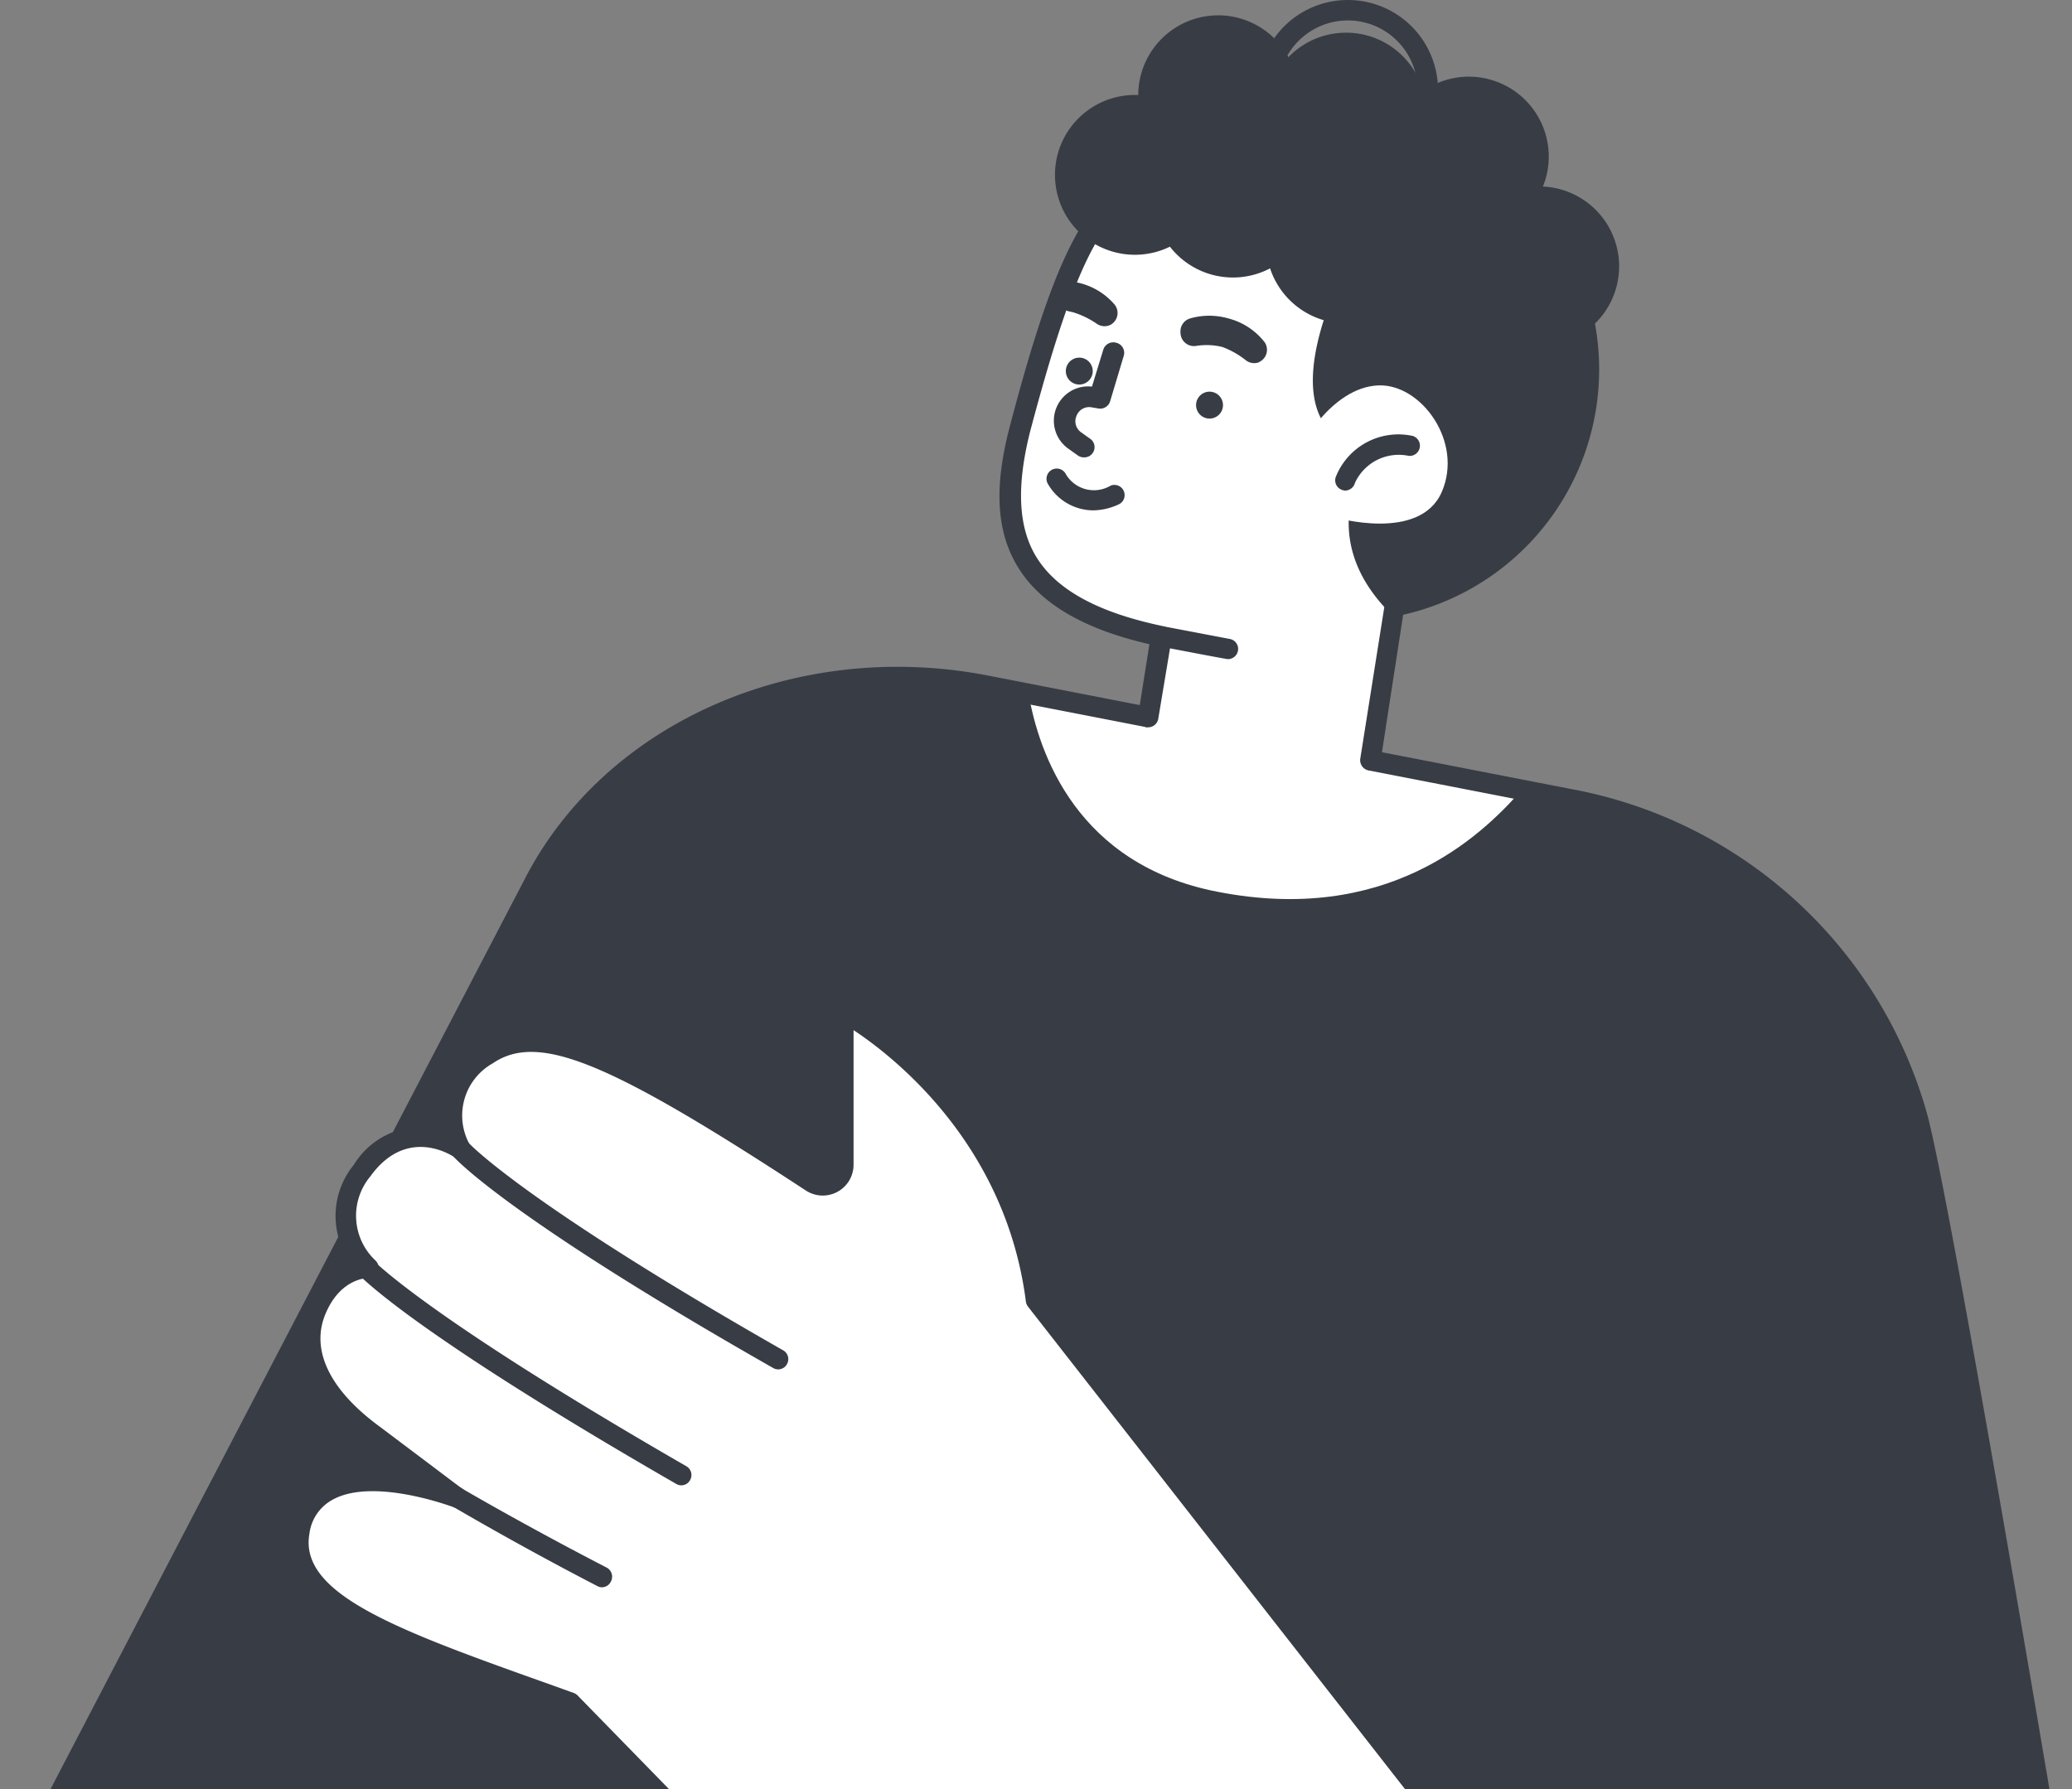<svg width="154" height="133" viewBox="0 0 154 133" fill="none" xmlns="http://www.w3.org/2000/svg">
    <rect x="0" y="0" width="154" height="133" fill="#808080" stroke="none"/>
    <g clip-path="url(#1jkzwxc9ya)">
        <path d="M152.77 140.35s-8.64-51.58-10.33-57.49a33.24 33.24 0 0 0-25.62-23.42L73.29 51c-13.2-2.57-27.46 2.82-33.67 14.74L.76 140.35h152.01z" fill="#383C45"/>
        <path d="m76.45 51.58 36.65 7.14c-3.2 3.68-10.15 10-22.58 7.58C80.05 64.29 77.21 56 76.45 51.58z" fill="#fff"/>
        <path d="M152.77 141.11H.76a.777.777 0 0 1-.65-.36.749.749 0 0 1 0-.75L39 65.35c6-11.67 20.21-17.89 34.43-15.13L117 58.7a33.835 33.835 0 0 1 26.2 24c1.68 5.88 10 55.47 10.35 57.58a.755.755 0 0 1-.17.61.765.765 0 0 1-.61.22zM2 139.59h149.87c-1.15-6.85-8.62-51.15-10.16-56.52a32.312 32.312 0 0 0-25-22.88l-43.57-8.48C59.58 49.07 46.07 55 40.29 66.06 38.28 69.91 6.7 130.59 2 139.59zM118.64 30.3a18.692 18.692 0 0 1-24.855 14.741A18.69 18.69 0 0 1 103 9a18.685 18.685 0 0 1 12.233 7.41 18.677 18.677 0 0 1 3.407 13.89z" fill="#383C45"/>
        <path d="M75.82 32c4.66-17.76 7.5-20.36 16.63-18.38 7.6 1.65 15 10.5 15 10.5l-3.35 18.21-2.56 16.11-16.37-3.68 1.17-7.44C76.63 45.3 73.54 40.65 75.82 32z" fill="#fff"/>
        <path d="M101.85 57.29a.778.778 0 0 1-.75-.88l2.25-14.2 3.25-17.91c-1.29-1.46-7.78-8.56-14.31-10-4.81-1-7.24-.63-9.27 1.56-2.2 2.37-4 6.93-6.47 16.27-1 4-.89 7.07.49 9.3 1.51 2.44 4.6 4.12 9.46 5.13a.74.74 0 0 1 .59.86l-1 6a.762.762 0 0 1-.87.64.77.77 0 0 1-.63-.87l.84-5.3c-4.88-1.12-8.07-3-9.73-5.66-1.66-2.66-1.83-6-.66-10.48 2.52-9.61 4.43-14.35 6.81-16.92 2.78-3 6.29-3 10.71-2 7.76 1.68 15.07 10.39 15.38 10.76a.77.77 0 0 1 .16.62l-3.31 18.24-2.19 14.2a.759.759 0 0 1-.75.64z" fill="#383C45"/>
        <path d="M101 17.92S92.67 32 102 33.58c0 0-4.86 6.09 1.57 12.24l6.54-15.26-.93-16.25-8.18 3.61zM90.87 30.35a1 1 0 1 1-1.945-.466 1 1 0 0 1 1.945.466zM81.19 27.82a1 1 0 1 1-1.945-.466 1 1 0 0 1 1.945.466zM91.26 49c-.14 0-4.76-.89-4.76-.89a.75.75 0 0 1-.61-.88.759.759 0 0 1 .89-.61l4.62.88a.75.75 0 0 1 .61.88.76.76 0 0 1-.75.62z" fill="#383C45"/>
        <path d="M96.48 33.53s2.4-4.77 6-4.88c3.15-.1 6.31 4.21 4.67 7.94-1.64 3.73-7.94 1.87-7.94 1.87l-2.73-4.93z" fill="#fff"/>
        <path d="M100 36.47a.71.71 0 0 1-.28-.06.75.75 0 0 1-.42-1 5 5 0 0 1 5.71-3 .76.76 0 0 1-.3 1.48 3.581 3.581 0 0 0-4 2 .773.773 0 0 1-.71.58zM94.1 18.09a5.95 5.95 0 1 0 5.9-5.95 5.94 5.94 0 0 0-5.9 5.95z" fill="#383C45"/>
        <path d="M85.7 14.69a5.94 5.94 0 1 0 11.88 0 5.94 5.94 0 0 0-11.88 0z" fill="#383C45"/>
        <path d="M78.41 13a5.94 5.94 0 1 0 11.88 0 5.94 5.94 0 0 0-11.88 0z" fill="#383C45"/>
        <path d="M90.54 13.02a5.94 5.94 0 1 0 0-11.88 5.94 5.94 0 0 0 0 11.88z" fill="#383C45"/>
        <path d="M94.1 8.37a5.95 5.95 0 1 0 5.9-5.94 5.94 5.94 0 0 0-5.9 5.94z" fill="#383C45"/>
        <path d="M100.18 13.4a6.7 6.7 0 1 1 6.7-6.7 6.707 6.707 0 0 1-6.7 6.7zm0-11.88a5.18 5.18 0 1 0 0 10.36 5.18 5.18 0 0 0 0-10.36zM108.46 19.8a5.938 5.938 0 0 0 7.099 5.826 5.94 5.94 0 1 0-7.099-5.826z" fill="#383C45"/>
        <path d="M103.23 11.64a5.938 5.938 0 0 0 3.667 5.488 5.94 5.94 0 1 0-3.667-5.488zM93.57 26.92a1.001 1.001 0 0 0 .43-1.47 5 5 0 0 0-2.71-1.78 5.129 5.129 0 0 0-2.83 0 1 1 0 0 0-.72 1.05 1 1 0 0 0 1.13 1 4.918 4.918 0 0 1 2 .08 6.548 6.548 0 0 1 1.75 1 1.001 1.001 0 0 0 1 .11l-.05.01zM80.06 21h-.2a1.093 1.093 0 0 0-.34 2.16l.22.05a6.488 6.488 0 0 1 1.81.88 1 1 0 0 0 1 .05 1 1 0 0 0 .29-1.5A5 5 0 0 0 80.06 21zM80.55 34a.77.77 0 0 1-.44-.14l-.7-.5a2.55 2.55 0 0 1 1.75-4.62L82 26a.78.78 0 0 1 1-.51.77.77 0 0 1 .51 1l-1 3.34a.77.77 0 0 1-.85.54l-.53-.09a1 1 0 0 0-1.12.64 1 1 0 0 0 .36 1.23l.7.5a.76.76 0 0 1-.52 1.35z" fill="#383C45"/>
        <path d="M77 96.67c-1.9-14.88-14.32-21.44-14.32-21.44v11.3a1.54 1.54 0 0 1-2.38 1.29c-14.16-9.24-20.18-12.1-24.11-9.4a5.2 5.2 0 0 0-1.95 7A5.199 5.199 0 0 0 26.91 87a5.31 5.31 0 0 0 .47 7.23s-2.45 0-3.82 3c-1.16 2.57-.52 6 4.31 9.5l6 4.52s-10.42-4-11.6 2.59c-1 5.42 7.38 8.15 20.13 12.7l13.45 13.79h55.3L77 96.67z" fill="#fff"/>
        <path d="M111.15 141.11h-55.3a.741.741 0 0 1-.54-.23L42 127.22l-1.37-.49c-12.12-4.32-20.13-7.17-19.09-13a4.88 4.88 0 0 1 2.42-3.57c1.83-1 4.32-1 6.39-.61l-2.92-2.19C21.34 103 22 98.94 22.87 96.93A5.62 5.62 0 0 1 26 93.8a6 6 0 0 1 .3-7.21A5.87 5.87 0 0 1 32.93 84a5.94 5.94 0 0 1 2.83-6.21c4.43-3 11 .27 25 9.38a.79.79 0 0 0 .8 0 .78.78 0 0 0 .4-.69V75.23a.76.76 0 0 1 1.04-.67 30.24 30.24 0 0 1 14.73 21.81l34 43.52a.748.748 0 0 1 .08.8.748.748 0 0 1-.66.42zm-55-1.52h53.42L76.41 97.14a.76.76 0 0 1-.16-.37c-1.49-11.69-9.77-18.18-12.81-20.19v10a2.29 2.29 0 0 1-3.55 1.92C45.18 78.86 40 76.75 36.62 79.05a4.45 4.45 0 0 0-1.73 6 .76.76 0 0 1-1.08 1c-.36-.25-3.63-2.29-6.29 1.41a4.56 4.56 0 0 0 .37 6.23.76.76 0 0 1 .2.84.73.73 0 0 1-.72.48c-.07 0-2 0-3.12 2.53-1.24 2.74.21 5.79 4.06 8.58l6 4.52a.767.767 0 1 1-.71 1.36c-.06 0-5.89-2.21-8.92-.49A3.342 3.342 0 0 0 23 114c-.82 4.56 6.7 7.24 18.1 11.3l1.53.55c.109.038.208.1.29.18l13.23 13.56z" fill="#383C45"/>
        <path d="M57.84 101.8a.74.74 0 0 1-.37-.1c-19.74-11.24-23.65-15.58-23.8-15.76a.75.75 0 0 1 .07-1.07.77.77 0 0 1 1.07.07c.06.07 4.09 4.43 23.41 15.45a.748.748 0 0 1 .28 1 .744.744 0 0 1-.66.41zM50.65 110.42a.755.755 0 0 1-.38-.1c-20-11.52-23.65-15.59-23.8-15.76a.76.76 0 0 1 1.14-1c.06.06 3.87 4.18 23.42 15.45a.751.751 0 0 1 .27 1 .74.74 0 0 1-.65.41zM44.75 118a.726.726 0 0 1-.35-.09c-6.3-3.26-10.87-6-10.91-6a.757.757 0 0 1-.441-.779.766.766 0 0 1 .316-.534.77.77 0 0 1 .895.013s4.57 2.69 10.84 5.93a.763.763 0 0 1 .32 1 .753.753 0 0 1-.67.46zM81.22 37.94A3.91 3.91 0 0 1 77.9 36a.76.76 0 1 1 1.32-.75 2.42 2.42 0 0 0 3.33.85.76.76 0 0 1 .65 1.37 4.61 4.61 0 0 1-1.98.47z" fill="#383C45"/>
    </g>
    <defs>
        <clipPath id="1jkzwxc9ya">
            <path fill="#fff" d="M0 0h154v133H0z"/>
        </clipPath>
    </defs>
</svg>

